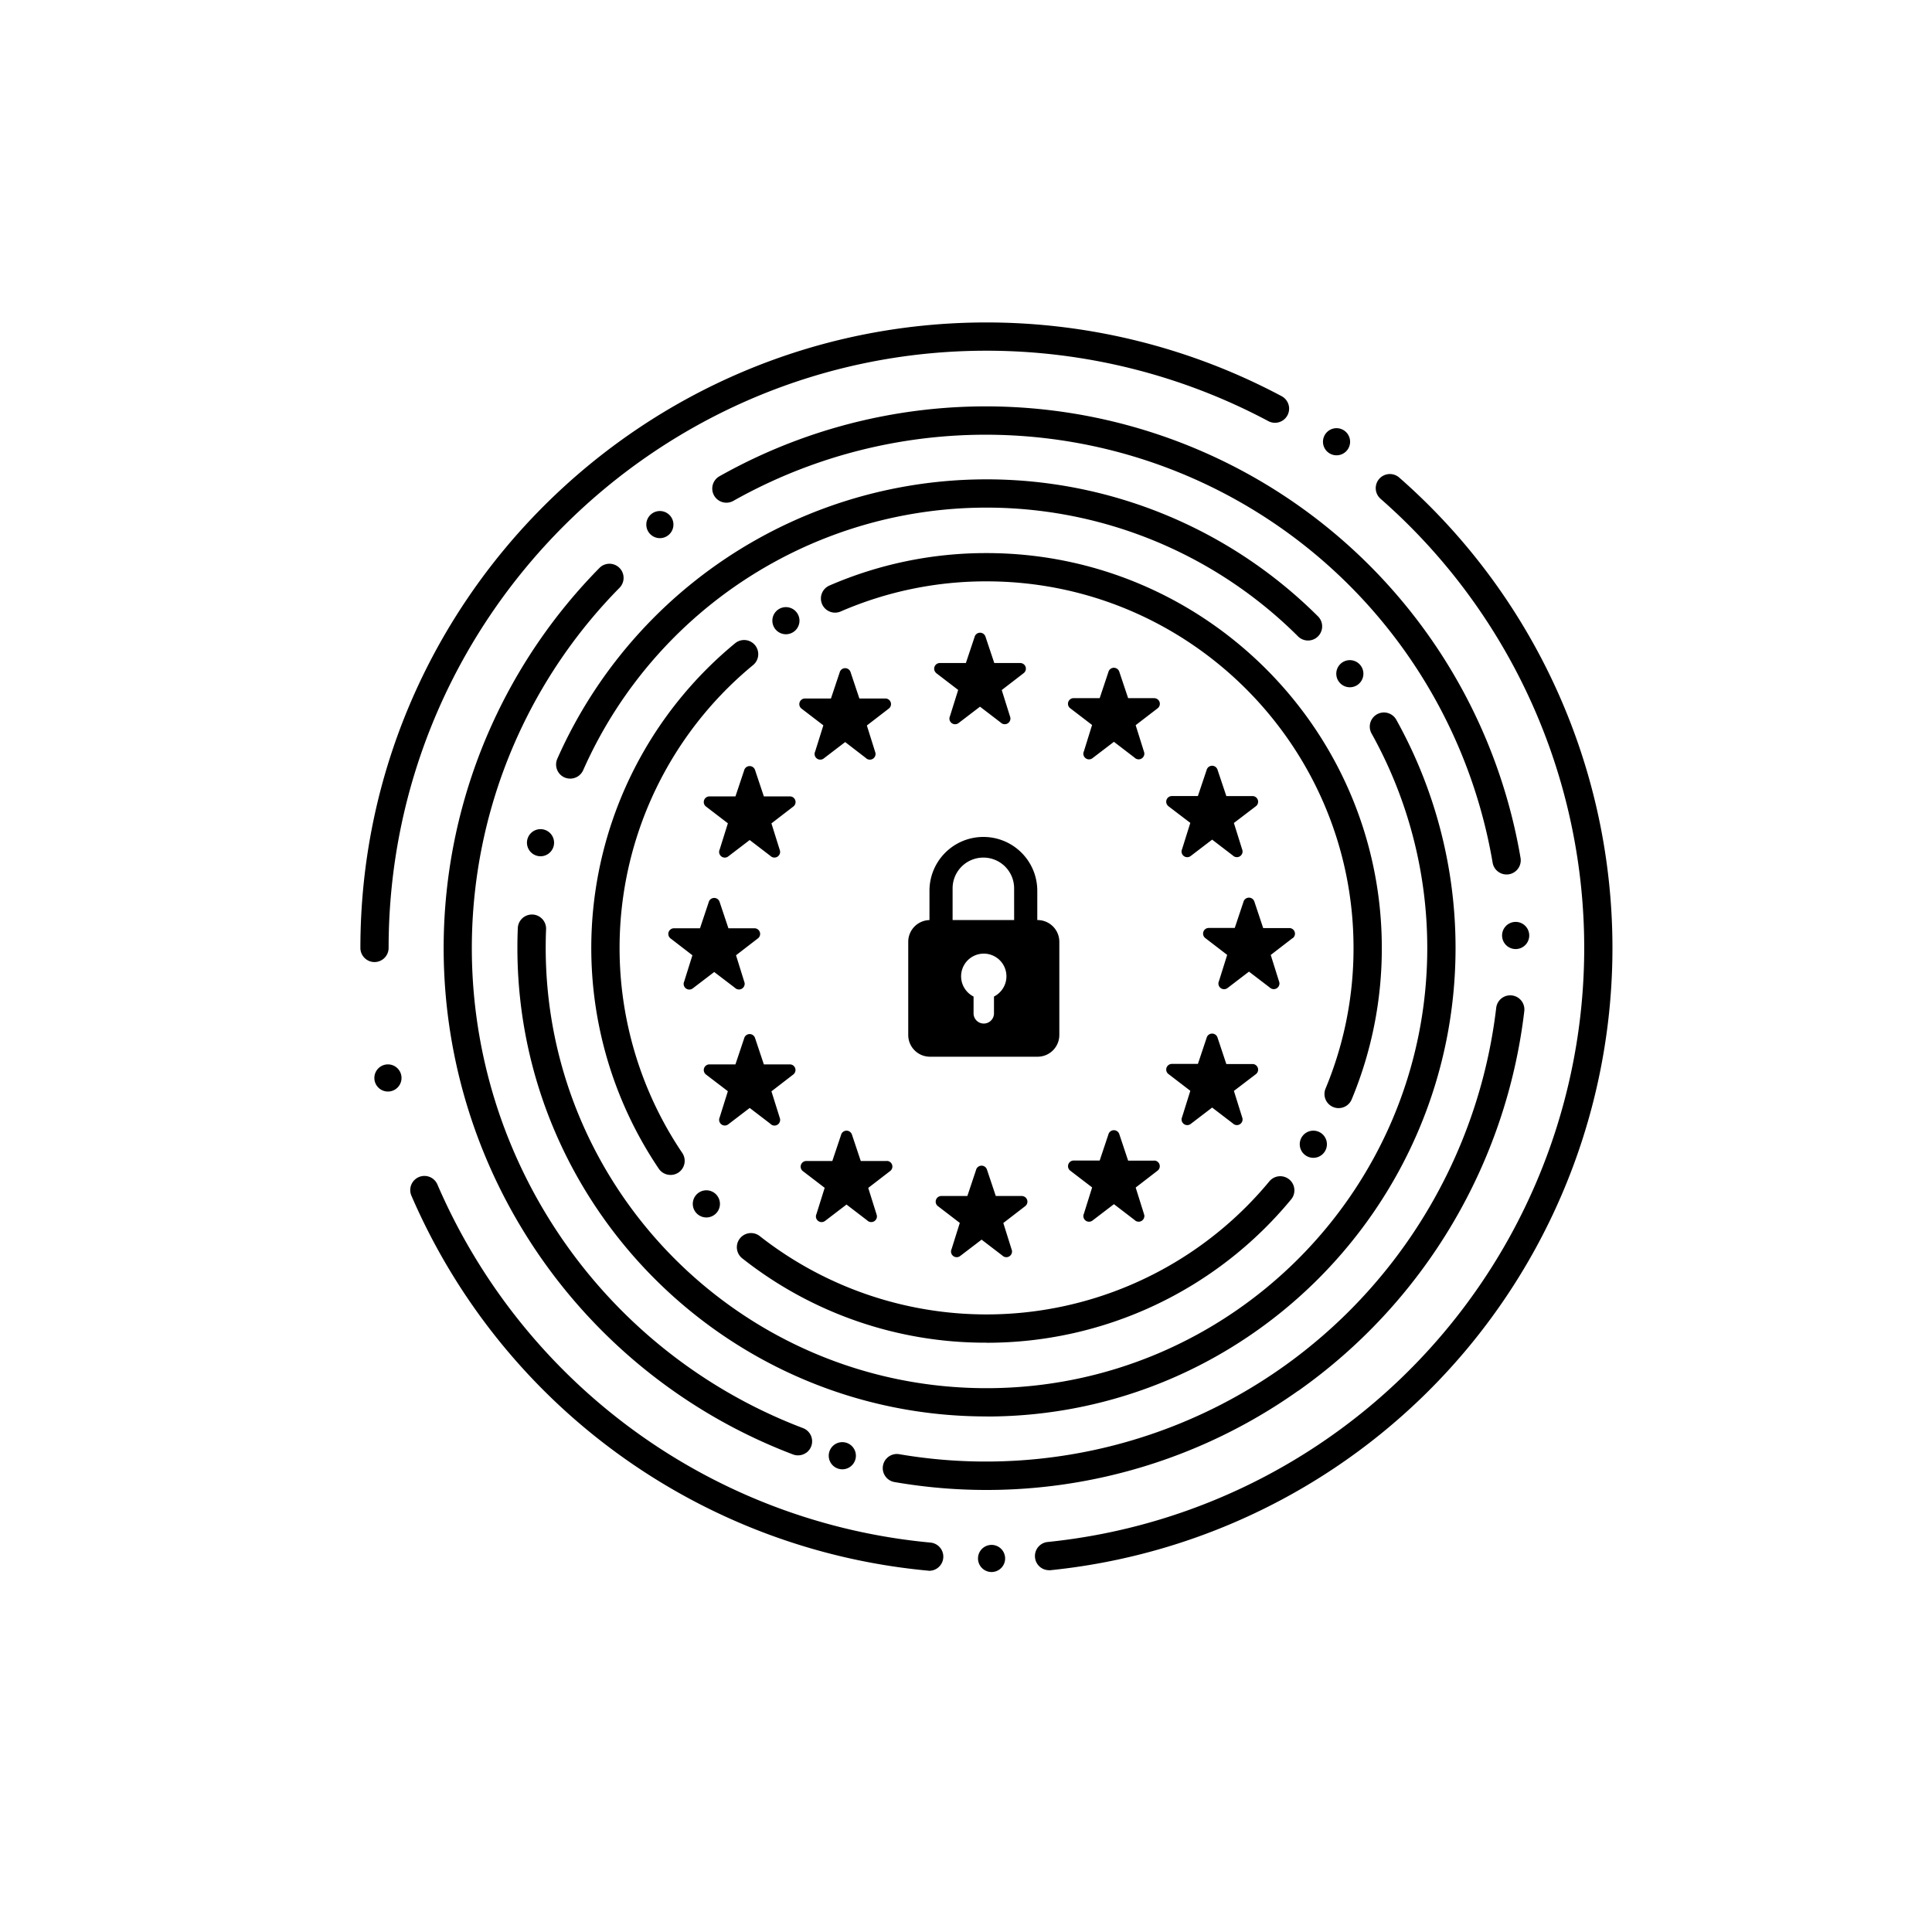 <svg id="Layer_1" data-name="Layer 1" xmlns="http://www.w3.org/2000/svg" viewBox="0 0 1080 1080"><path d="M518.74,878A349.65,349.65,0,0,1,229.92,668.25,7.91,7.91,0,0,1,244.45,662,333.85,333.85,0,0,0,520.21,862.32a7.9,7.9,0,0,1-.72,15.76Zm67.69-.25a7.86,7.86,0,0,1-7.85-7.1,7.89,7.89,0,0,1,7-8.66A333.8,333.8,0,0,0,771.74,278.82a7.89,7.89,0,0,1-.74-11.14,7.93,7.93,0,0,1,11.17-.73,349.65,349.65,0,0,1-194.93,610.8A7.32,7.32,0,0,1,586.43,877.79Zm-35-85.95c-144.58,0-262.2-117.51-262.2-261.94q0-5.67.24-11.28a7.91,7.91,0,0,1,15.8.66c-.15,3.53-.22,7.06-.22,10.62C305.08,665.62,415.6,776,551.46,776S797.85,665.62,797.85,529.9a246.08,246.08,0,0,0-31.21-120,7.91,7.91,0,0,1,13.81-7.71A261.93,261.93,0,0,1,813.66,529.9C813.66,674.33,696,791.84,551.46,791.84Zm0-41.23a218.86,218.86,0,0,1-136.52-47.16A7.9,7.9,0,0,1,424.72,691a205.3,205.3,0,0,0,285-30.79,7.91,7.91,0,0,1,12.2,10.06A220.46,220.46,0,0,1,551.46,750.61Zm174.22,26.91a301.41,301.41,0,0,1-225.61,51,7.9,7.9,0,0,1-6.46-9.12,7.89,7.89,0,0,1,9.12-6.45A287.27,287.27,0,0,0,836.39,563.38a7.9,7.9,0,0,1,15.7,1.84A303.25,303.25,0,0,1,725.68,777.52Zm-275,34.63a7.89,7.89,0,0,1-7.37.93A302.79,302.79,0,0,1,335.09,317.49a7.82,7.82,0,0,1,1.08-.93,7.9,7.9,0,0,1,10.17,12A287,287,0,0,0,448.88,798.32a7.89,7.89,0,0,1,1.76,13.83ZM846.73,487.4a7.64,7.64,0,0,1-3.24,1.33,7.91,7.91,0,0,1-9.1-6.48A287.48,287.48,0,0,0,409.92,280a7.9,7.9,0,0,1-8.44-13.33,7.57,7.57,0,0,1,.67-.42A303.22,303.22,0,0,1,850,479.63,7.91,7.91,0,0,1,846.73,487.4ZM374.82,656.79a7.92,7.92,0,0,1-6.56-3.48,220.63,220.63,0,0,1,42.67-293.72A7.9,7.9,0,0,1,421,371.77a204.85,204.85,0,0,0-39.63,272.7,7.89,7.89,0,0,1-2.12,11A7.86,7.86,0,0,1,374.82,656.79Zm373.42-37.35a7.65,7.65,0,0,1-3-.61A7.88,7.88,0,0,1,741,608.51a203.63,203.63,0,0,0,15.63-78.61c0-113-92-204.92-205.12-204.92a204,204,0,0,0-81.55,16.83,7.76,7.76,0,0,1-3.14.66,7.9,7.9,0,0,1-3.16-15.15,219.75,219.75,0,0,1,87.85-18.14c121.82,0,220.93,99,220.93,220.72a219.38,219.38,0,0,1-16.84,84.67A7.9,7.9,0,0,1,748.24,619.44ZM209.36,537.8a7.91,7.91,0,0,1-7.9-7.9c0-192.8,157-349.65,350-349.65a350.94,350.94,0,0,1,165,41.23,7.9,7.9,0,0,1-3.74,14.86,7.77,7.77,0,0,1-3.73-.94,335.08,335.08,0,0,0-157.56-39.35c-184.27,0-334.19,149.76-334.19,333.85A7.91,7.91,0,0,1,209.36,537.8ZM318.73,435.25a8,8,0,0,1-3.19-.67,7.9,7.9,0,0,1-4-10.42,262.39,262.39,0,0,1,425.35-79.48,7.9,7.9,0,0,1-11.17,11.17A246.59,246.59,0,0,0,326,430.55,7.93,7.93,0,0,1,318.73,435.25ZM747.5,254.51a7.58,7.58,0,1,0-7.94-7.22A7.58,7.58,0,0,0,747.5,254.51Zm7.41,129.67A7.58,7.58,0,1,0,747,377,7.59,7.59,0,0,0,754.91,384.18Zm92.71,146.34a7.59,7.59,0,1,0-7.94-7.22A7.59,7.59,0,0,0,847.62,530.52Zm-113.1,116.7a7.59,7.59,0,1,0-7.94-7.23A7.6,7.6,0,0,0,734.52,647.22ZM554.66,878.76a7.58,7.58,0,1,0-7.94-7.22A7.58,7.58,0,0,0,554.66,878.76Zm-83.44-57.42a7.59,7.59,0,1,0-7.94-7.22A7.59,7.59,0,0,0,471.22,821.34Zm-76-140.78a7.59,7.59,0,1,0-7.94-7.22A7.6,7.6,0,0,0,395.2,680.56Zm-178-70.39a7.59,7.59,0,1,0-7.94-7.22A7.59,7.59,0,0,0,217.19,610.17Zm85.3-131.52a7.58,7.58,0,1,0-7.94-7.22A7.6,7.6,0,0,0,302.49,478.65ZM439.7,354.54a7.58,7.58,0,1,0-7.94-7.22A7.59,7.59,0,0,0,439.7,354.54Zm-70.46-53.72a7.58,7.58,0,1,0-7.94-7.22A7.58,7.58,0,0,0,369.24,300.82Zm331,294v0H685.53L680.6,580h0a3.17,3.17,0,0,0-6.11.23h0l-4.85,14.5H655.11a3.18,3.18,0,0,0-3.19,3.17,3.15,3.15,0,0,0,1.13,2.4h0l12.35,9.47-4.6,14.68a3.28,3.28,0,0,0-.3,1.33,3.18,3.18,0,0,0,5.1,2.52h0l12-9.17,11.57,8.86a3.18,3.18,0,0,0,5.44-2.22,3,3,0,0,0-.2-1.09h0l-4.65-14.85L702,600.5h0a3.16,3.16,0,0,0-1.74-5.71Zm22.34-70.32a3.15,3.15,0,0,0-1.74-5.71v0H706.13L701.2,504h0a3.18,3.18,0,0,0-6.12.23h0l-4.85,14.5H675.71a3.16,3.16,0,0,0-2.06,5.57h0L686,533.79l-4.6,14.68a3.12,3.12,0,0,0-.3,1.33,3.17,3.17,0,0,0,5.09,2.52h0l12-9.17L709.77,552a3.19,3.19,0,0,0,5.45-2.23,3.06,3.06,0,0,0-.21-1.09h0l-4.66-14.85,12.17-9.39ZM653,450.57,665.39,460l-4.6,14.68a3.28,3.28,0,0,0-.3,1.33,3.18,3.18,0,0,0,5.1,2.52h0l12-9.17,11.57,8.86a3.18,3.18,0,0,0,5.44-2.22,3,3,0,0,0-.2-1.09h0l-4.65-14.85L702,450.72h0a3.16,3.16,0,0,0-1.74-5.71v0H685.53l-4.93-14.73h0a3.17,3.17,0,0,0-6.11.23h0L669.62,445H655.11a3.17,3.17,0,0,0-3.19,3.17,3.11,3.11,0,0,0,1.13,2.39Zm-7.73-60.31s0,0,0,0H630.63l-4.93-14.73h0a3.17,3.17,0,0,0-6.12.22h0l-4.85,14.51H600.21A3.17,3.17,0,0,0,597,393.4a3.14,3.14,0,0,0,1.12,2.4v0l12.36,9.47L605.9,420a3.08,3.08,0,0,0-.3,1.32,3.17,3.17,0,0,0,5.09,2.52h0l12-9.16,11.56,8.86a3.19,3.19,0,0,0,5.45-2.23,3.23,3.23,0,0,0-.2-1.08h0l-4.66-14.85L647.05,396h0a3.15,3.15,0,0,0-1.74-5.71Zm-122-14.05,12.36,9.47-4.6,14.68a3.12,3.12,0,0,0-.3,1.33,3.18,3.18,0,0,0,3.18,3.17,3.22,3.22,0,0,0,1.92-.65h0l12-9.17,11.57,8.86a3.18,3.18,0,0,0,5.44-2.22,3.24,3.24,0,0,0-.2-1.09h0l-4.66-14.85,12.18-9.39h0a3.15,3.15,0,0,0-1.73-5.71v0H555.81l-4.92-14.73h0a3.17,3.17,0,0,0-6.11.23h0l-4.85,14.5H525.39a3.16,3.16,0,0,0-2.06,5.57ZM447.9,396l12.36,9.47-4.6,14.68a3.08,3.08,0,0,0-.3,1.32,3.17,3.17,0,0,0,3.18,3.17,3.13,3.13,0,0,0,1.92-.65v0l12-9.17L484,423.71a3.18,3.18,0,0,0,5.44-2.23,3.23,3.23,0,0,0-.2-1.08h0l-4.66-14.85,12.18-9.38h0a3.15,3.15,0,0,0-1.73-5.71v0H480.39l-4.92-14.73h0a3.17,3.17,0,0,0-6.11.23h0l-4.85,14.5H450a3.17,3.17,0,0,0-3.18,3.17,3.14,3.14,0,0,0,1.12,2.4Zm-6.2,49.19v0H427l-4.92-14.73h0a3.17,3.17,0,0,0-6.11.23h0l-4.85,14.5H396.59a3.17,3.17,0,0,0-3.18,3.17,3.14,3.14,0,0,0,1.12,2.4v0l12.36,9.47-4.6,14.68a3.08,3.08,0,0,0-.3,1.32,3.17,3.17,0,0,0,3.18,3.17,3.1,3.1,0,0,0,1.91-.65l0,0,12-9.17,11.57,8.86a3.18,3.18,0,0,0,5.44-2.23,3.23,3.23,0,0,0-.2-1.08h0l-4.66-14.85,12.18-9.38h0a3.15,3.15,0,0,0-1.73-5.71Zm-30.87,107a3.19,3.19,0,0,0,5.45-2.23,3,3,0,0,0-.21-1.08h0L411.44,534l12.17-9.38h0a3.14,3.14,0,0,0,1.31-2.55,3.19,3.19,0,0,0-3.05-3.16H407.19l-4.93-14.74h0a3.17,3.17,0,0,0-6.11.23h0l-4.85,14.51H376.77a3.17,3.17,0,0,0-3.18,3.17,3.14,3.14,0,0,0,1.12,2.4v0L387.06,534l-4.6,14.68a3.08,3.08,0,0,0-.3,1.32,3.17,3.17,0,0,0,5.09,2.52h0l12-9.16ZM441.7,595v0H427l-4.92-14.73h0a3.17,3.17,0,0,0-6.11.23h0L411.11,595H396.59a3.16,3.16,0,0,0-2.06,5.57h0L406.88,610l-4.6,14.68A3.12,3.12,0,0,0,402,626a3.17,3.17,0,0,0,5.09,2.52h0l12-9.17,11.57,8.86a3.14,3.14,0,0,0,2.26,1A3.17,3.17,0,0,0,436.1,626a3.24,3.24,0,0,0-.2-1.09h0l-4.66-14.85,12.18-9.39h0A3.15,3.15,0,0,0,441.7,595Zm54.16,54v0H481.17l-4.92-14.73h0a3.17,3.17,0,0,0-6.11.23h0L465.27,649H450.75a3.17,3.17,0,0,0-3.18,3.17,3.14,3.14,0,0,0,1.12,2.4v0L461,664l-4.6,14.68a3.08,3.08,0,0,0-.3,1.32,3.18,3.18,0,0,0,5.1,2.52v0l12-9.17,11.57,8.86a3.18,3.18,0,0,0,5.44-2.23,3.23,3.23,0,0,0-.2-1.08h0l-4.66-14.85,12.18-9.38h0a3.15,3.15,0,0,0-1.73-5.71Zm75.47,19.57v0H556.65l-4.93-14.74h0a3.17,3.17,0,0,0-6.11.23h0l-4.85,14.51H526.23a3.17,3.17,0,0,0-3.18,3.17,3.14,3.14,0,0,0,1.12,2.4v0l12.36,9.47-4.6,14.68a3.08,3.08,0,0,0-.3,1.32,3.17,3.17,0,0,0,5.09,2.52h0l12-9.16,11.57,8.86a3.18,3.18,0,0,0,5.44-2.23,3,3,0,0,0-.21-1.08h0l-4.66-14.85,12.17-9.38h0a3.15,3.15,0,0,0-1.74-5.7Zm74-19.75s0,0,0,0H630.63L625.7,634h0a3.18,3.18,0,0,0-6.12.23h0l-4.85,14.51H600.21a3.17,3.17,0,0,0-3.18,3.17,3.14,3.14,0,0,0,1.12,2.4v0l12.36,9.47-4.6,14.68a3.08,3.08,0,0,0-.3,1.32,3.17,3.17,0,0,0,5.09,2.52h0l12-9.16,11.56,8.86a3.19,3.19,0,0,0,5.45-2.23,3.23,3.23,0,0,0-.2-1.08h0l-4.66-14.85,12.17-9.38h0a3.15,3.15,0,0,0-1.74-5.7ZM580,514.32h-.15V497.86a30.09,30.09,0,0,0-30.13-30h0a30.09,30.09,0,0,0-30.14,30v16.47a12.15,12.15,0,0,0-11.87,12.12v52.13a12.14,12.14,0,0,0,12.17,12.13H580a12.15,12.15,0,0,0,12.17-12.13V526.45A12.15,12.15,0,0,0,580,514.32Zm-24.36,42.75v9.63a5.71,5.71,0,0,1-11.41,0v-9.63a12.67,12.67,0,1,1,11.41,0Zm11.27-42.75H532.51V496.55a17.18,17.18,0,0,1,17.2-17.15h0a17.17,17.17,0,0,1,17.19,17.15Z"/></svg>